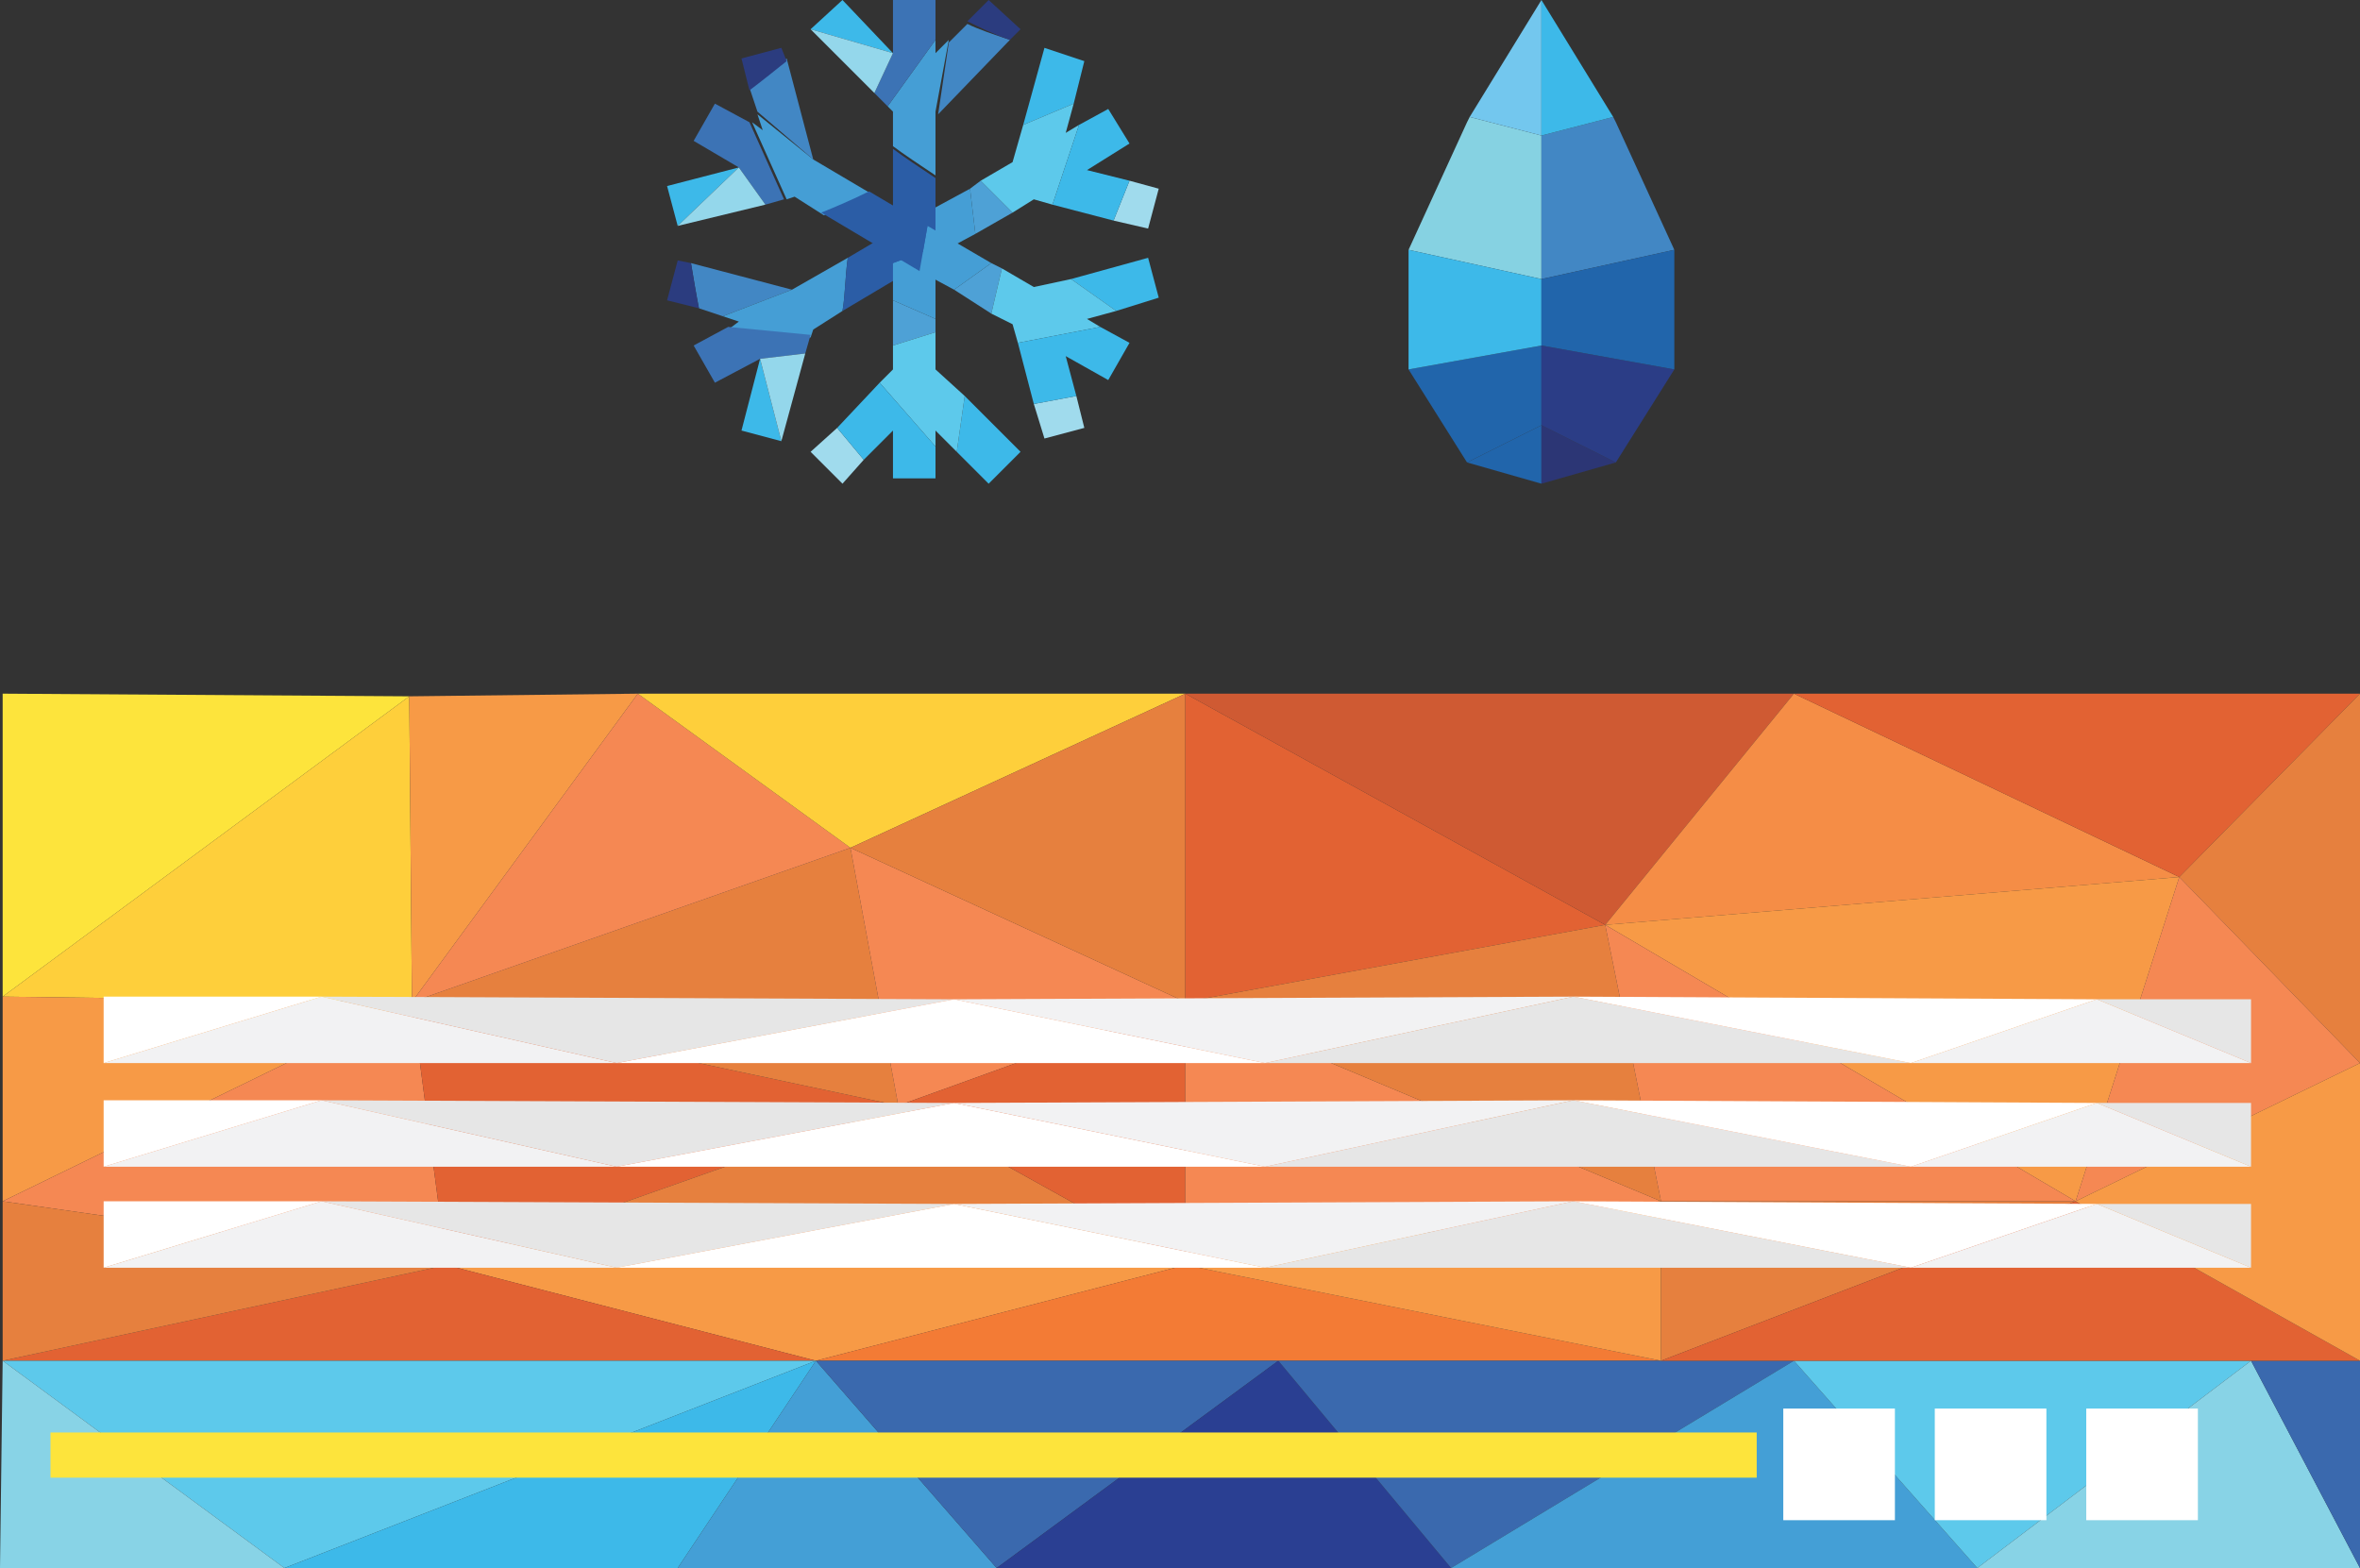 <?xml version="1.0" encoding="utf-8"?>
<!-- Generator: Adobe Illustrator 20.1.0, SVG Export Plug-In . SVG Version: 6.00 Build 0)  -->
<svg version="1.1" id="Слой_1" xmlns="http://www.w3.org/2000/svg" xmlns:xlink="http://www.w3.org/1999/xlink" x="0px" y="0px"
	 viewBox="0 0 88.8 59" style="enable-background:new 0 0 88.8 59;" xml:space="preserve">
<rect x="0" y="0" width="88.8" height="59" fill="#333333" stroke="none"/>
<style type="text/css">
	.st0{display:none;}
	.st1{display:inline;}
	.st2{fill:#4287C4;}
	.st3{fill:#2165AB;}
	.st4{fill:#2C3675;}
	.st5{fill:#0C569A;}
	.st6{fill:#1A4B9A;}
	.st7{fill:#3DB9E9;}
	.st8{fill:#88D3E6;}
	.st9{fill:#5DC9EB;}
	.st10{fill:#A7DDE8;}
	.st11{fill:#A0DBED;}
	.st12{fill:#449FD6;}
	.st13{fill:#FECF3B;}
	.st14{fill:#FAF188;}
	.st15{fill:#F58853;}
	.st16{fill:#F9A338;}
	.st17{fill:#C75C33;}
	.st18{fill:#E26233;}
	.st19{fill:#F58636;}
	.st20{fill:#F79A46;}
	.st21{fill:#D76334;}
	.st22{fill:#EA6B34;}
	.st23{fill:#F8A251;}
	.st24{fill:#F37B34;}
	.st25{fill:#ED4230;}
	.st26{fill:#E33930;}
	.st27{fill:#CF3330;}
	.st28{fill:#EF5331;}
	.st29{fill:#274382;}
	.st30{fill:#273A6D;}
	.st31{fill:#FDE43C;}
	.st32{fill:#E6803E;}
	.st33{fill:#F37B35;}
	.st34{fill:#3A69AE;}
	.st35{fill:#2A3F92;}
	.st36{fill:#CF5A33;}
	.st37{fill:#F58D46;}
	.st38{fill:#FFFFFF;}
	.st39{fill:#F2F2F3;}
	.st40{fill:#E6E6E6;}
	.st41{fill:#86D2E2;}
	.st42{fill:#73C7EE;}
	.st43{fill:#2B3D86;}
	.st44{fill:#4EA1D6;}
	.st45{fill:#459ED5;}
	.st46{fill:#2B3C7F;}
	.st47{fill:#2B5DA6;}
	.st48{fill:#3C73B5;}
	.st49{fill:#94D7EB;}
</style>
<g class="st0">
	<g class="st1">
		<polygon class="st2" points="42.5,15.8 32.7,16 28.1,16.1 22.9,24.3 25.4,24.2 25.4,24.3 40.2,18.3 		"/>
		<polygon class="st3" points="36,22.6 40.2,18.3 25.4,24.3 22.8,28.5 29.2,29.6 		"/>
		<polygon class="st4" points="12.9,44.3 13.9,45.3 20.8,38.2 16.1,39.2 		"/>
		<polygon class="st4" points="9.3,50.2 13.9,45.3 12.9,44.3 		"/>
		<polygon class="st5" points="22.8,28.5 21.3,30.7 23.8,35.1 29.2,29.6 		"/>
		<polygon class="st6" points="19.4,33.8 16.1,39.2 20.8,38.2 22.6,36.3 23.8,35.1 21.3,30.7 		"/>
		<polygon class="st7" points="24.4,16.1 17.2,16.2 17,16.1 5.1,19.2 3.1,22 9.1,24.3 		"/>
		<polygon class="st7" points="8.7,24.5 9.3,24.5 9.5,24.5 9.1,24.3 		"/>
		<polygon class="st8" points="17.3,16 21.1,10.7 12.2,9.2 11,10.9 17,16.1 		"/>
		<polygon class="st9" points="11,10.9 5.9,18.1 5.1,19.2 17,16.1 		"/>
		<polygon class="st2" points="3.1,22 1.2,24.6 8.7,24.5 9.1,24.3 		"/>
		<polygon class="st10" points="28.2,0.7 18.9,0 22,9.4 		"/>
		<polygon class="st11" points="22,9.4 18.9,0 18.8,0 12.2,9.2 21.1,10.7 		"/>
		<polygon class="st12" points="24.4,16.1 9.1,24.3 9.5,24.5 22.9,24.3 28.1,16.1 		"/>
		<polygon class="st7" points="17.2,16.2 17.3,16 17,16.1 		"/>
	</g>
	<g class="st1">
		<polygon class="st13" points="14.1,48.3 18.4,49.4 14.1,54.5 		"/>
		<polygon class="st14" points="14.1,48.3 11.1,51.9 14.1,54.5 		"/>
		<polygon class="st13" points="14.1,48.3 11.1,51.9 8.8,49.9 		"/>
		<polygon class="st15" points="14.1,48.3 11.8,46.4 8.8,49.9 		"/>
		<polygon class="st14" points="14.1,48.3 18.4,49.4 17.5,44.3 		"/>
		<polygon class="st13" points="14.1,48.3 11.8,46.4 17.5,44.3 		"/>
		<polygon class="st16" points="15.2,42.4 11.8,46.4 17.5,44.3 		"/>
		<polygon class="st17" points="9.5,44.4 7.7,40.3 3.4,45.4 		"/>
		<polygon class="st18" points="9.5,44.4 6.5,48 3.4,45.4 		"/>
		<polygon class="st19" points="9.5,44.4 6.5,48 8.8,49.9 		"/>
		<polygon class="st20" points="9.5,44.4 11.8,46.4 8.8,49.9 		"/>
		<polygon class="st21" points="9.5,44.4 7.7,40.3 12.9,40.4 		"/>
		<polygon class="st22" points="9.5,44.4 11.8,46.4 12.9,40.4 		"/>
		<polygon class="st15" points="15.2,42.4 11.8,46.4 12.9,40.4 		"/>
		<rect x="5.5" y="54.4" transform="matrix(0.65 -0.76 0.76 0.65 -38.864 26.523)" class="st17" width="7.6" height="2"/>
		<rect x="-0.6" y="49.2" transform="matrix(0.65 -0.76 0.76 0.65 -37.018 20.019)" class="st17" width="7.6" height="2"/>
	</g>
</g>
<g class="st0">
	<g class="st1">
		<g>
			<polygon class="st23" points="2.8,7.1 2.8,10.2 4.7,8.6 			"/>
			<polygon class="st24" points="2.8,7.1 7.9,3.5 4.7,8.6 			"/>
			<polygon class="st25" points="9.8,7.5 7.9,3.5 4.7,8.6 			"/>
			<polygon class="st26" points="9.8,7.5 7.9,3.5 12.7,1.2 			"/>
			<polygon class="st27" points="9.8,7.5 13.6,5.5 12.7,1.2 			"/>
			<polygon class="st26" points="17.6,4.6 13.6,5.5 12.7,1.2 			"/>
			<polygon class="st28" points="17.6,4.6 17.8,0.1 12.7,1.2 			"/>
			<polygon class="st23" points="17.6,4.6 17.8,0.1 20.7,4.4 			"/>
			<polygon class="st24" points="22.8,0 17.8,0.1 20.7,4.4 			"/>
			<polygon class="st23" points="22.8,0 23.8,4.5 20.7,4.4 			"/>
			<polygon class="st24" points="22.8,0 23.8,4.5 26.5,0.6 			"/>
			<polygon class="st28" points="27.5,5.5 23.8,4.5 26.5,0.6 			"/>
			<polygon class="st25" points="27.5,5.5 31.5,2.3 26.5,0.6 			"/>
			<polygon class="st26" points="27.5,5.5 31.5,2.3 31.9,7.6 			"/>
			<polygon class="st27" points="35.8,4.8 31.5,2.3 31.9,7.6 			"/>
			<polygon class="st26" points="35.8,4.8 34.6,9.7 31.9,7.6 			"/>
			<polygon class="st25" points="35.8,4.8 34.6,9.7 38.8,7.5 			"/>
			<polygon class="st28" points="36,10.7 34.6,9.7 38.8,7.5 			"/>
			<polygon class="st24" points="36,10.7 39,9.4 38.8,7.5 			"/>
			<polygon class="st23" points="36,10.7 39,9.4 37.5,10.9 			"/>
			<polygon class="st24" points="4.7,11.1 2.8,10.2 4.7,8.6 			"/>
			<polygon class="st28" points="4.7,11.1 9.8,7.5 4.7,8.6 			"/>
		</g>
		<g>
			<polygon class="st24" points="22.2,7.8 18.7,7.9 20.7,10.9 			"/>
			<g>
				<polygon class="st23" points="8.2,12.8 8.2,15 9.5,13.9 				"/>
				<polygon class="st24" points="8.2,12.8 11.7,10.3 9.5,13.9 				"/>
				<polygon class="st25" points="13.1,13.1 11.7,10.3 9.5,13.9 				"/>
				<polygon class="st26" points="13.1,13.1 11.7,10.3 15.2,8.7 				"/>
				<polygon class="st27" points="13.1,13.1 15.8,11.7 15.2,8.7 				"/>
				<polygon class="st26" points="18.6,11.1 15.8,11.7 15.2,8.7 				"/>
				<polygon class="st28" points="18.6,11.1 18.7,7.9 15.2,8.7 				"/>
				<polygon class="st23" points="18.6,11.1 18.7,7.9 20.7,10.9 				"/>
				<polygon class="st23" points="22.2,7.8 22.9,11 20.7,10.9 				"/>
				<polygon class="st24" points="22.2,7.8 22.9,11 24.8,8.2 				"/>
				<polygon class="st28" points="25.6,11.7 22.9,11 24.8,8.2 				"/>
				<polygon class="st25" points="25.6,11.7 28.3,9.4 24.8,8.2 				"/>
				<polygon class="st26" points="25.6,11.7 28.3,9.4 28.6,13.2 				"/>
				<polygon class="st27" points="31.3,11.2 28.3,9.4 28.6,13.2 				"/>
				<polygon class="st26" points="31.3,11.2 30.5,14.6 28.6,13.2 				"/>
				<polygon class="st25" points="31.3,11.2 30.5,14.6 33.4,13.1 				"/>
				<polygon class="st28" points="31.5,15.3 30.5,14.6 33.4,13.1 				"/>
				<polygon class="st24" points="31.5,15.3 33.6,14.4 33.4,13.1 				"/>
				<polygon class="st23" points="31.5,15.3 33.6,14.4 32.5,15.4 				"/>
				<polygon class="st24" points="9.5,15.6 8.2,15 9.5,13.9 				"/>
				<polygon class="st28" points="9.5,15.6 13.1,13.1 9.5,13.9 				"/>
			</g>
		</g>
	</g>
	<g class="st1">
		<g>
			<polygon class="st6" points="1,59 1,50.6 8.8,59 			"/>
			<polygon class="st3" points="8.8,50.6 1,50.6 8.8,59 			"/>
			<polygon class="st29" points="16.7,59 16.7,50.6 8.8,59 			"/>
			<polygon class="st6" points="8.8,50.6 16.7,50.6 8.8,59 			"/>
			<polygon class="st9" points="1,42.2 1,33.9 8.8,42.2 			"/>
			<polygon class="st7" points="9.8,33.9 1,33.9 8.8,42.2 			"/>
			<polygon class="st12" points="9.8,33.9 1,33.9 8.8,26.7 			"/>
			<polygon class="st7" points="9.8,33.9 16.7,33.9 8.8,26.7 			"/>
			<polygon class="st9" points="15,20.8 16.7,33.9 8.8,26.7 			"/>
			<polygon class="st8" points="15,20.8 16.7,33.9 25.6,33.9 			"/>
			<polygon class="st10" points="15,20.8 20.8,15 25.6,33.9 			"/>
			<polygon class="st8" points="28.4,22.3 20.8,15 25.6,33.9 			"/>
			<polygon class="st9" points="28.4,22.3 32.3,33.9 25.6,33.9 			"/>
			<polygon class="st7" points="28.4,22.3 32.3,33.9 41.3,33.9 			"/>
			<polygon class="st7" points="16.7,42.2 16.7,33.9 8.8,42.2 			"/>
			<polygon class="st8" points="9.8,33.9 16.7,33.9 8.8,42.2 			"/>
			<polygon class="st7" points="16.7,42.2 16.7,33.9 25.6,42.2 			"/>
			<polygon class="st9" points="25.6,33.9 16.7,33.9 25.6,42.2 			"/>
			<polygon class="st9" points="33.4,42.2 32.3,33.9 25.6,42.2 			"/>
			<polygon class="st2" points="33.4,42.2 32.3,33.9 41.3,42.2 			"/>
			<polygon class="st3" points="41.3,33.9 32.3,33.9 41.3,42.2 			"/>
			<polygon class="st8" points="25.6,33.9 32.3,33.9 25.6,42.2 			"/>
			<polygon class="st12" points="1,42.2 1,50.6 8.8,42.2 			"/>
			<polygon class="st2" points="8.8,50.6 1,50.6 8.8,42.2 			"/>
			<polygon class="st12" points="16.7,42.2 16.7,50.6 8.8,42.2 			"/>
			<rect x="16.7" y="42.2" class="st3" width="9" height="3.1"/>
			<polygon class="st3" points="8.8,50.6 16.7,50.6 8.8,42.2 			"/>
			<polygon class="st29" points="25.6,59 25.6,50.6 33.4,59 			"/>
			<polygon class="st3" points="33.4,50.6 25.6,50.6 33.4,59 			"/>
			<polygon class="st30" points="41.3,59 41.3,50.6 33.4,59 			"/>
			<polygon class="st29" points="33.4,50.6 41.3,50.6 33.4,59 			"/>
			<polygon class="st8" points="25.6,42.2 25.6,50.6 33.4,42.2 			"/>
			<polygon class="st2" points="33.4,50.6 25.6,50.6 33.4,42.2 			"/>
			<polygon class="st3" points="41.3,42.2 41.3,50.6 33.4,42.2 			"/>
			<polygon class="st6" points="33.4,50.6 41.3,50.6 33.4,42.2 			"/>
		</g>
		<polygon class="st3" points="32.3,25.7 32.3,21.2 34.8,21.2 34.7,28 		"/>
	</g>
</g>
<g>
	<g>
		<g>
			<polygon class="st31" points="0.1,26.1 0.1,37.5 15.4,26.2 			"/>
			<polygon class="st13" points="15.5,37.7 0.1,37.5 15.4,26.2 			"/>
			<polygon class="st20" points="15.5,37.7 0.1,37.5 0.1,45.2 			"/>
			<polygon class="st15" points="15.5,37.7 16.8,47.6 0.1,45.2 			"/>
			<polygon class="st18" points="15.5,37.7 16.8,47.6 33.8,41.6 			"/>
			<polygon class="st32" points="44.6,47.6 16.8,47.6 33.8,41.6 			"/>
			<polygon class="st20" points="44.6,47.6 16.8,47.6 30.7,51.2 			"/>
			<polygon class="st33" points="44.6,47.6 62.5,51.2 30.7,51.2 			"/>
			<polygon class="st18" points="0.1,51.2 16.8,47.6 30.7,51.2 			"/>
			<polygon class="st9" points="0.1,51.2 10.7,59 30.7,51.2 			"/>
			<polygon class="st7" points="25.5,59 10.7,59 30.7,51.2 			"/>
			<polygon class="st12" points="25.5,59 37.5,59 30.7,51.2 			"/>
			<polygon class="st34" points="48.1,51.2 37.5,59 30.7,51.2 			"/>
			<polygon class="st35" points="48.1,51.2 37.5,59 54.6,59 			"/>
			<polygon class="st34" points="48.1,51.2 67.5,51.2 54.6,59 			"/>
			<polygon class="st12" points="74.4,59 67.5,51.2 54.6,59 			"/>
			<polygon class="st9" points="74.4,59 67.5,51.2 84.7,51.2 			"/>
			<polygon class="st8" points="74.4,59 88.8,59 84.7,51.2 			"/>
			<polygon class="st34" points="88.8,51.2 88.8,59 84.7,51.2 			"/>
			<polygon class="st8" points="0.1,51.2 10.7,59 0,59 			"/>
			<polygon class="st32" points="15.5,37.7 32,31.9 33.8,41.6 			"/>
			<polygon class="st15" points="44.6,37.7 32,31.9 33.8,41.6 			"/>
			<polygon class="st18" points="44.6,37.7 44.6,47.6 33.8,41.6 			"/>
			<polygon class="st15" points="44.6,37.7 44.6,47.6 62.5,45.2 			"/>
			<polygon class="st20" points="62.5,51.2 44.6,47.6 62.5,45.2 			"/>
			<polygon class="st32" points="62.5,51.2 78.1,45.2 62.5,45.2 			"/>
			<polygon class="st18" points="62.5,51.2 78.1,45.2 88.8,51.2 			"/>
			<polygon class="st32" points="0.1,51.2 16.8,47.6 0.1,45.2 			"/>
			<polygon class="st20" points="15.5,37.7 24,26.1 15.4,26.2 			"/>
			<polygon class="st15" points="15.5,37.7 24,26.1 32,31.9 			"/>
			<polygon class="st13" points="44.6,26.1 24,26.1 32,31.9 			"/>
			<polygon class="st32" points="44.6,26.1 44.6,37.7 32,31.9 			"/>
			<polygon class="st18" points="44.6,26.1 44.6,37.7 60.4,34.8 			"/>
			<polygon class="st32" points="62.5,45.2 44.6,37.7 60.4,34.8 			"/>
			<polygon class="st36" points="44.6,26.1 67.5,26.1 60.4,34.8 			"/>
			<polygon class="st37" points="82,33 67.5,26.1 60.4,34.8 			"/>
			<polygon class="st20" points="82,33 78.1,45.2 60.4,34.8 			"/>
			<polygon class="st15" points="62.5,45.2 78.1,45.2 60.4,34.8 			"/>
			<polygon class="st18" points="82,33 67.5,26.1 88.8,26.1 			"/>
			<polygon class="st32" points="82,33 88.8,40 88.8,26.1 			"/>
			<polygon class="st15" points="82,33 88.8,40 78.1,45.2 			"/>
			<polygon class="st20" points="88.8,51.2 88.8,40 78.1,45.2 			"/>
			<rect x="78.5" y="53" class="st38" width="4.2" height="4.2"/>
			<rect x="72.8" y="53" class="st38" width="4.2" height="4.2"/>
			<rect x="67.1" y="53" class="st38" width="4.2" height="4.2"/>
		</g>
		<rect x="1.9" y="53.9" class="st31" width="64.2" height="1.7"/>
	</g>
	<g>
		<polygon class="st38" points="3.9,37.5 3.9,40 12.1,37.5 		"/>
		<polygon class="st39" points="23.2,40 3.9,40 12.1,37.5 		"/>
		<polygon class="st40" points="23.2,40 35.9,37.6 12.1,37.5 		"/>
		<polygon class="st38" points="23.2,40 35.9,37.6 47.6,40 		"/>
		<polygon class="st39" points="59.2,37.5 35.9,37.6 47.6,40 		"/>
		<polygon class="st40" points="59.2,37.5 71.9,40 47.6,40 		"/>
		<polygon class="st38" points="59.2,37.5 71.9,40 78.9,37.6 		"/>
		<polygon class="st39" points="84.7,40 71.9,40 78.9,37.6 		"/>
		<polygon class="st40" points="84.7,40 84.7,37.6 78.9,37.6 		"/>
	</g>
	<g>
		<polygon class="st38" points="3.9,41.4 3.9,43.9 12.1,41.4 		"/>
		<polygon class="st39" points="23.2,43.9 3.9,43.9 12.1,41.4 		"/>
		<polygon class="st40" points="23.2,43.9 35.9,41.5 12.1,41.4 		"/>
		<polygon class="st38" points="23.2,43.9 35.9,41.5 47.6,43.9 		"/>
		<polygon class="st39" points="59.2,41.4 35.9,41.5 47.6,43.9 		"/>
		<polygon class="st40" points="59.2,41.4 71.9,43.9 47.6,43.9 		"/>
		<polygon class="st38" points="59.2,41.4 71.9,43.9 78.9,41.5 		"/>
		<polygon class="st39" points="84.7,43.9 71.9,43.9 78.9,41.5 		"/>
		<polygon class="st40" points="84.7,43.9 84.7,41.5 78.9,41.5 		"/>
	</g>
	<g>
		<polygon class="st38" points="3.9,45.2 3.9,47.7 12.1,45.2 		"/>
		<polygon class="st39" points="23.2,47.7 3.9,47.7 12.1,45.2 		"/>
		<polygon class="st40" points="23.2,47.7 35.9,45.3 12.1,45.2 		"/>
		<polygon class="st38" points="23.2,47.7 35.9,45.3 47.6,47.7 		"/>
		<polygon class="st39" points="59.2,45.2 35.9,45.3 47.6,47.7 		"/>
		<polygon class="st40" points="59.2,45.2 71.9,47.7 47.6,47.7 		"/>
		<polygon class="st38" points="59.2,45.2 71.9,47.7 78.9,45.3 		"/>
		<polygon class="st39" points="84.7,47.7 71.9,47.7 78.9,45.3 		"/>
		<polygon class="st40" points="84.7,47.7 84.7,45.3 78.9,45.3 		"/>
	</g>
</g>
<polygon class="st41" points="58,5.1 55.3,4.4 55.2,4.6 53,9.4 58,10.5 "/>
<polygon class="st3" points="58,18.2 58,16 55.2,17.4 "/>
<polyline class="st42" points="58,0 55.3,4.4 58,5.1 58,0 "/>
<polygon class="st3" points="53,13.9 53,13.9 55.2,17.4 55.2,17.4 58,16 58,13 "/>
<polygon class="st7" points="58,10.5 53,9.4 53,9.4 53,13.9 58,13 "/>
<polygon class="st2" points="58,5.1 60.7,4.4 60.8,4.6 63,9.4 58,10.5 "/>
<polygon class="st4" points="58,18.2 58,16 60.8,17.4 "/>
<polyline class="st7" points="58,0 60.7,4.4 58,5.1 58,0 "/>
<polygon class="st43" points="63,13.9 63,13.9 60.8,17.4 60.8,17.4 58,16 58,13 "/>
<polygon class="st3" points="58,10.5 63,9.4 63,9.4 63,13.9 58,13 "/>
<g>
	<g>
		<polygon class="st44" points="38.1,8 36.9,6.8 36.5,7.1 36.7,8.8 		"/>
		<polygon class="st7" points="40.8,2.3 39.3,1.8 38.5,4.7 40.4,3.9 		"/>
		<polygon class="st11" points="43.2,8.6 43.6,7.1 42.5,6.8 41.9,8.3 		"/>
		<polygon class="st9" points="38.9,7.5 39.6,7.7 40.6,4.7 40.1,5 40.4,3.9 38.5,4.7 38.1,6.1 36.9,6.8 38.1,8 		"/>
		<polygon class="st7" points="41.9,8.3 42.5,6.8 40.9,6.4 42.5,5.4 41.7,4.1 40.6,4.7 39.6,7.7 		"/>
		<polygon class="st45" points="36.7,8.8 36.5,7.1 34.1,8.4 35.4,9.5 		"/>
		<path class="st2" d="M26,9.9c0.1,0.6,0.2,1.2,0.3,1.7l0.9,0.3l2.6-1L26,9.9z"/>
		<path class="st46" d="M25.5,9.8l-0.4,1.5l1.2,0.3c-0.1-0.5-0.2-1.1-0.3-1.7L25.5,9.8z"/>
		<path class="st45" d="M27.2,11.9l0.6,0.2l-0.4,0.3l3.1,0.3l0.1-0.3l1.1-0.7c0.1-0.5,0.1-1.3,0.2-2l-2.1,1.2L27.2,11.9z"/>
		<path class="st47" d="M35.4,9.5l-1.3-1.1l-2.2,1.3c-0.1,0.7-0.1,1.4-0.2,2L35.4,9.5z"/>
		<polygon class="st7" points="27.9,16.2 29.4,16.6 28.6,13.5 		"/>
		<polygon class="st48" points="26.1,13 26.9,14.4 28.6,13.5 30.3,13.3 30.5,12.6 27.4,12.3 		"/>
		<polygon class="st49" points="29.4,16.6 29.4,16.6 30.3,13.3 28.6,13.5 		"/>
	</g>
	<g>
		<polygon class="st44" points="33.6,13 35.2,12.5 35.2,12 33.6,11.3 		"/>
		<polygon class="st7" points="37.2,18.2 38.4,17 36.3,14.9 36,17 		"/>
		<polygon class="st11" points="30.5,17 31.7,18.2 32.5,17.3 31.5,16.1 		"/>
		<polygon class="st9" points="33.6,13.9 33.1,14.4 35.2,16.8 35.2,16.2 36,17 36.3,14.9 35.2,13.9 35.2,12.5 33.6,13 		"/>
		<polygon class="st7" points="31.5,16.1 32.5,17.3 33.6,16.2 33.6,18 35.2,18 35.2,16.8 33.1,14.4 		"/>
		<polygon class="st45" points="33.6,11.3 35.2,12 35.2,9.3 33.6,9.9 		"/>
		<path class="st2" d="M38,1.5c-0.6-0.2-1.2-0.4-1.6-0.6l-0.7,0.7l-0.4,2.7L38,1.5z"/>
		<path class="st46" d="M38.4,1.1L37.2,0l-0.8,0.8C36.8,1,37.4,1.3,38,1.5L38.4,1.1z"/>
		<path class="st45" d="M35.7,1.5L35.2,2V1.5L33.4,4l0.2,0.2v1.3c0.4,0.3,1,0.7,1.6,1.1V4.2L35.7,1.5z"/>
		<path class="st47" d="M33.6,9.9l1.6-0.6V6.7c-0.6-0.4-1.2-0.8-1.6-1.1V9.9z"/>
		<polygon class="st7" points="31.7,0 30.5,1.1 33.6,2 		"/>
		<polygon class="st48" points="35.2,0 33.6,0 33.6,2 32.9,3.5 33.4,4 35.2,1.5 		"/>
		<polygon class="st49" points="30.5,1.1 30.5,1.1 32.9,3.5 33.6,2 		"/>
	</g>
	<g>
		<polygon class="st44" points="37.3,11.8 37.7,10.1 37.3,9.9 35.9,10.9 		"/>
		<polygon class="st7" points="43.6,11.2 43.2,9.7 40.3,10.5 42,11.7 		"/>
		<polygon class="st11" points="39.3,16.5 40.8,16.1 40.5,14.9 38.9,15.2 		"/>
		<polygon class="st9" points="38.1,12.2 38.3,12.9 41.4,12.3 40.9,12 42,11.7 40.3,10.5 38.9,10.8 37.7,10.1 37.3,11.8 		"/>
		<polygon class="st7" points="38.9,15.2 40.5,14.9 40.1,13.4 41.7,14.3 42.5,12.9 41.4,12.3 38.3,12.9 		"/>
		<polygon class="st45" points="35.9,10.9 37.3,9.9 34.9,8.5 34.6,10.2 		"/>
		<path class="st2" d="M29.6,2.2c-0.5,0.4-1,0.8-1.4,1.1l0.3,0.9L30.6,6L29.6,2.2z"/>
		<path class="st46" d="M29.4,1.8l-1.5,0.4l0.3,1.2c0.4-0.3,0.9-0.7,1.4-1.1L29.4,1.8z"/>
		<path class="st45" d="M28.5,4.3l0.2,0.6l-0.4-0.3l1.3,2.9l0.3-0.1l1.1,0.7c0.5-0.2,1.1-0.5,1.8-0.8L30.6,6L28.5,4.3z"/>
		<path class="st47" d="M34.6,10.2l0.3-1.7l-2.2-1.3c-0.6,0.3-1.3,0.6-1.8,0.8L34.6,10.2z"/>
		<polygon class="st7" points="25.1,7 25.5,8.5 27.8,6.3 		"/>
		<polygon class="st48" points="26.9,3.9 26.1,5.3 27.8,6.3 28.8,7.7 29.5,7.5 28.2,4.6 		"/>
		<polygon class="st49" points="25.5,8.5 25.5,8.5 28.8,7.7 27.8,6.3 		"/>
	</g>
</g>
</svg>
